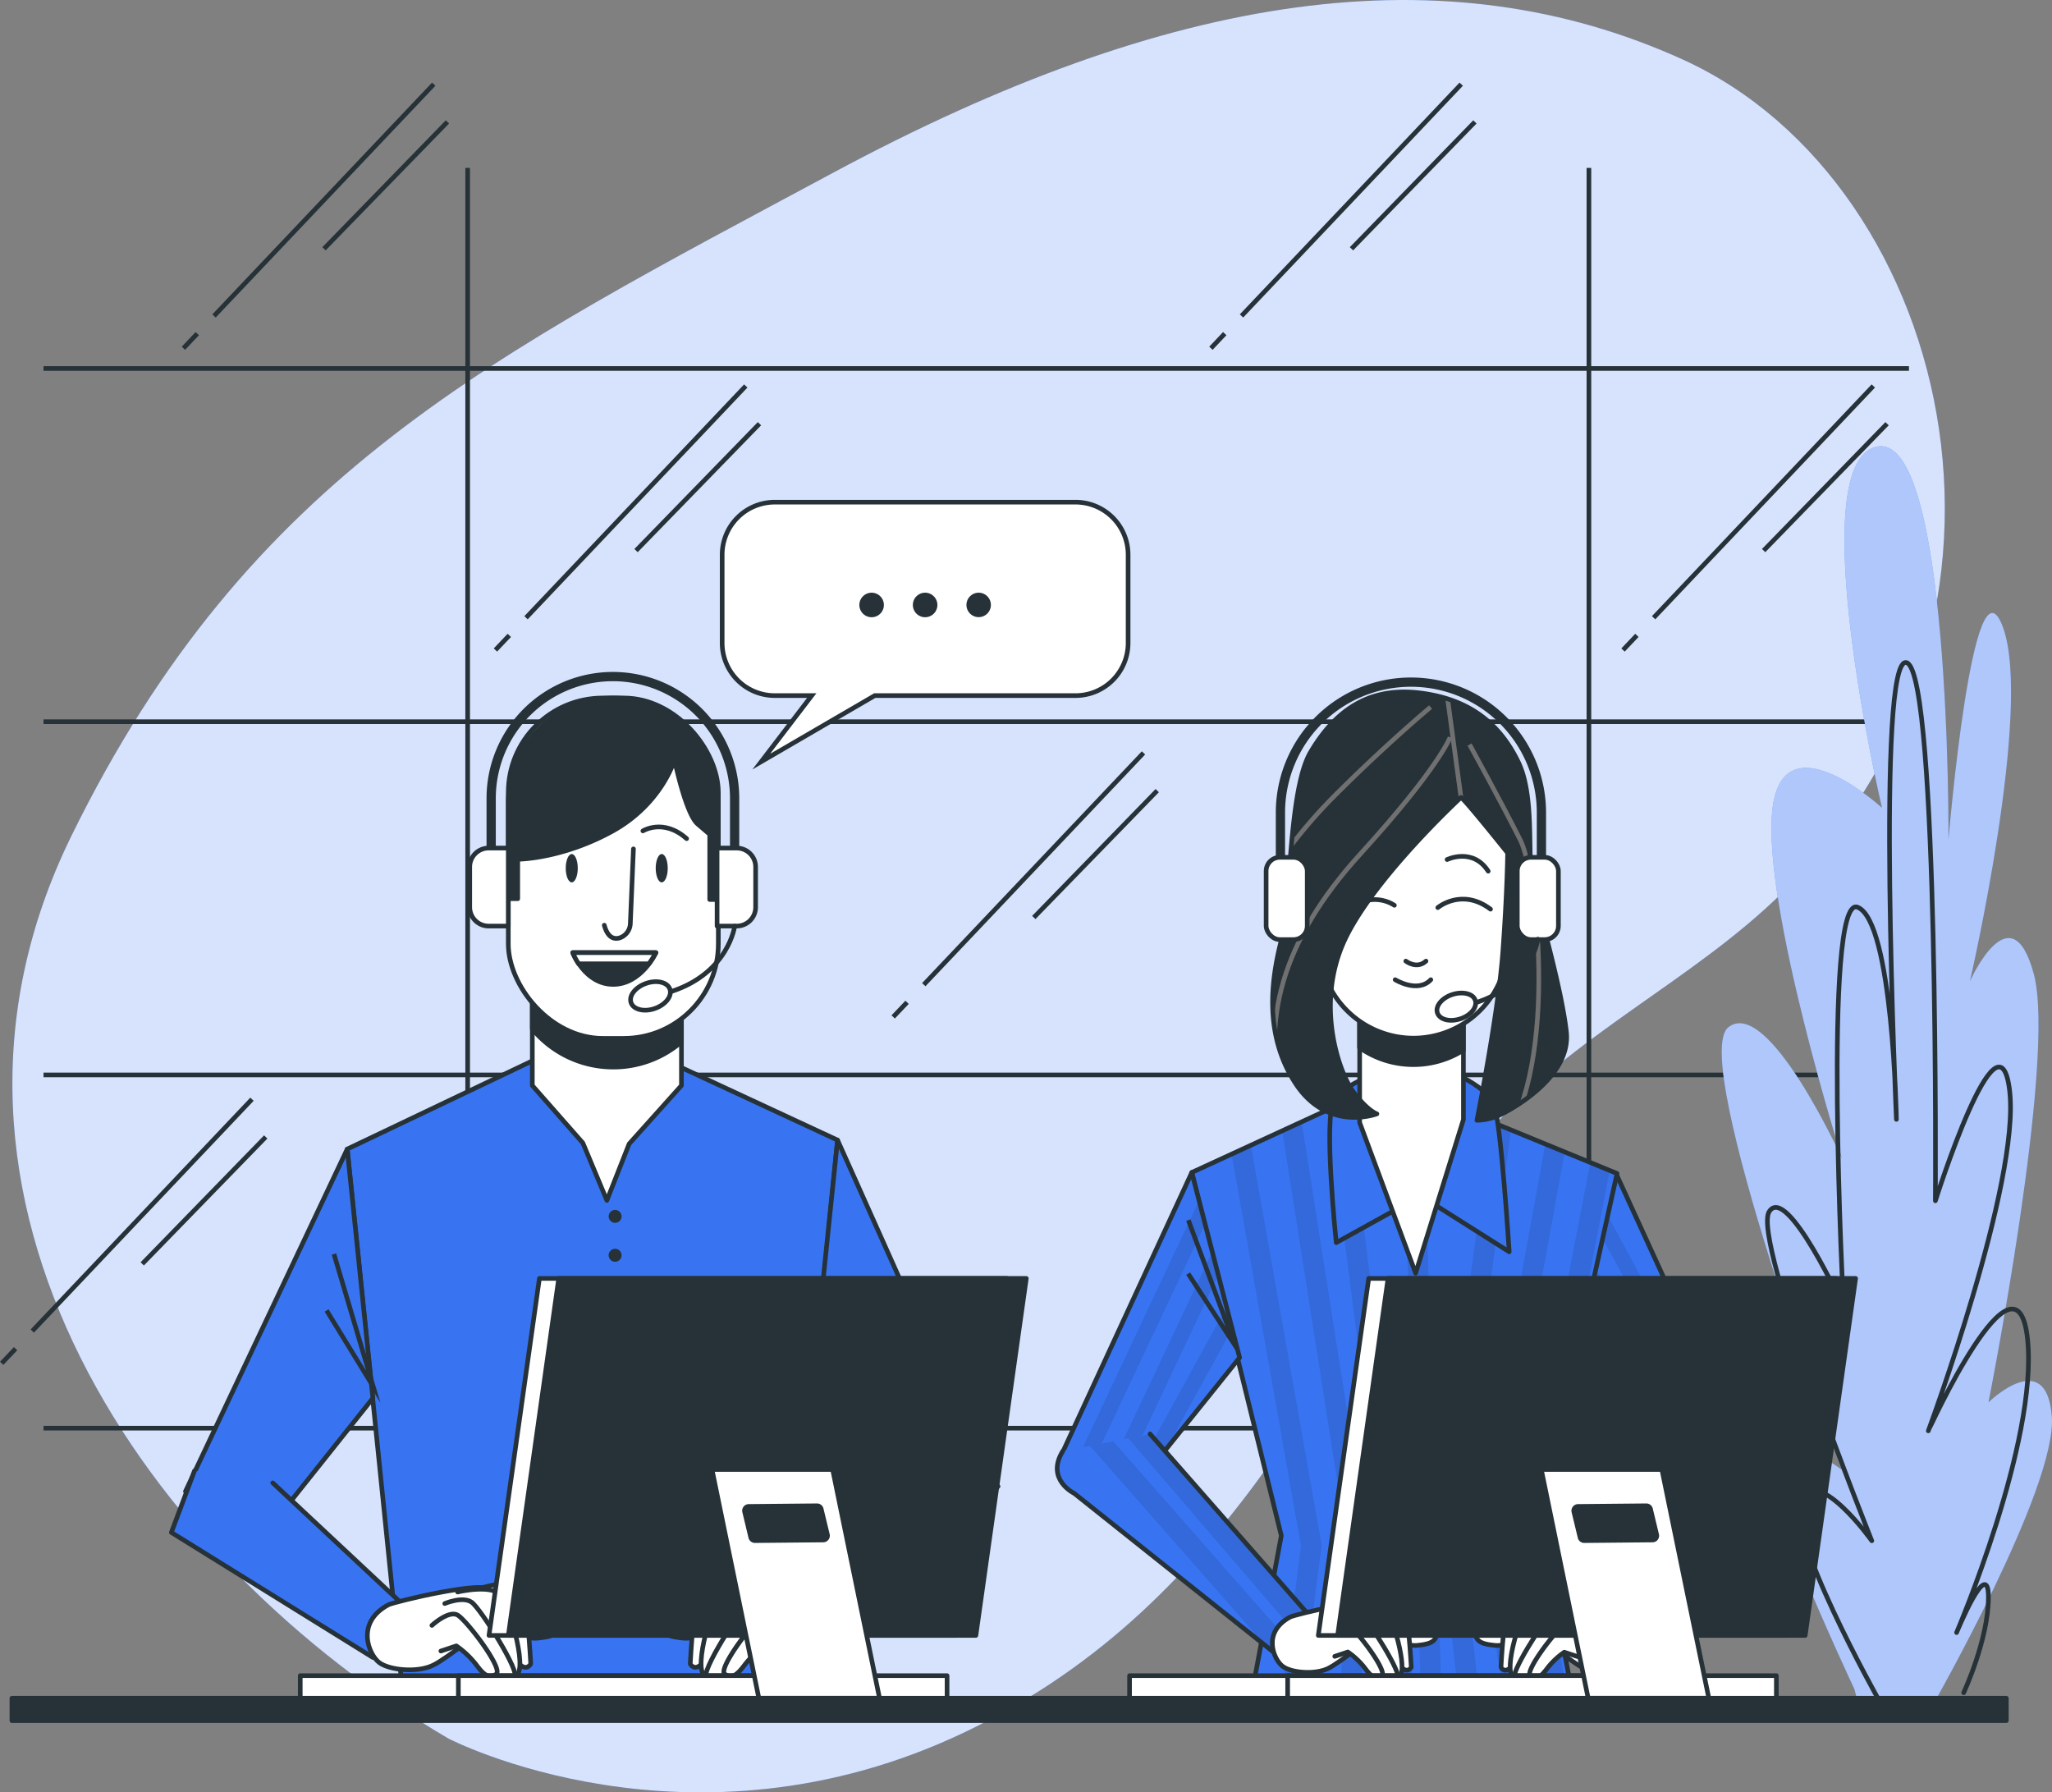 <svg xmlns="http://www.w3.org/2000/svg" xmlns:xlink="http://www.w3.org/1999/xlink" width="443.359" height="387.221" viewBox="0 0 443.359 387.221">
  <rect x="0" y="0" width="443.359" height="387.221" fill="#808080" stroke="none"/>
  <defs>
    <clipPath id="clip-path">
      <path id="Path_607" data-name="Path 607" d="M376.42,313.24l27.85,60.78-17.52,4.94-20.66-25.72Z" transform="translate(-366.09 -313.24)" fill="#3874f2" stroke="#263238" stroke-linecap="round" stroke-linejoin="round" stroke-width="1"/>
    </clipPath>
    <clipPath id="clip-path-2">
      <path id="Path_617" data-name="Path 617" d="M321.03,296.31l-36.27,16.71,19.34,78.47-6.16,33.01h68.81l-6.81-35.87,16.7-75.39-38.03-15.61Z" transform="translate(-284.76 -296.31)" fill="#3874f2" stroke="#263238" stroke-linecap="round" stroke-linejoin="round" stroke-width="1"/>
    </clipPath>
    <clipPath id="clip-path-3">
      <path id="Path_624" data-name="Path 624" d="M284.76,313.02l-28.57,61.87,18.24,3.85,20.66-25.72Z" transform="translate(-256.19 -313.02)" fill="#3874f2" stroke="#263238" stroke-linecap="round" stroke-linejoin="round" stroke-width="1"/>
    </clipPath>
    <clipPath id="clip-path-4">
      <path id="Path_629" data-name="Path 629" d="M275.74,369.51l36.05,41.11-7,7.91-45.43-36.18s-6.23-3-2.49-9.1" transform="translate(-255.675 -369.51)" fill="#3874f2" stroke="#263238" stroke-linecap="round" stroke-linejoin="round" stroke-width="1"/>
    </clipPath>
    <clipPath id="clip-path-5">
      <path id="Path_640" data-name="Path 640" d="M383.68,370.83l-12,40.83,8.68,6.06,19.61-31.52s8.06-9.1,3-14.22" transform="translate(-371.68 -370.83)" fill="#3874f2" stroke="#263238" stroke-linecap="round" stroke-linejoin="round" stroke-width="1"/>
    </clipPath>
    <clipPath id="clip-path-6">
      <path id="Path_660" data-name="Path 660" d="M342.92,232s-20.08,18.54-25.68,32.05-.58,27.62,2.51,31.68,5,4.63,5,4.63-10.62,4.06-17.57-6.56-5.22-22.6-3.09-30.9,1.54-32.64,6.37-40.75,11.78-14.1,23.37-12.75,17.76,7.34,21.43,14.87,1.93,20.28,3.09,25.88,6.18,22.4,7.34,32.44S353.16,299.78,351,300.75a12.851,12.851,0,0,1-4.63,1s4.63-23.17,5.6-36.5S353,244,353,244,343.89,232.58,342.92,232Z" transform="translate(-302.21 -209.209)" fill="#263238" stroke="#263238" stroke-linecap="round" stroke-linejoin="round" stroke-width="1"/>
    </clipPath>
  </defs>
  <g id="Call_center-bro" data-name="Call center-bro" transform="translate(-27.257 -59.724)">
    <g id="freepik--background-simple--inject-136" transform="translate(29.935 59.724)">
      <path id="Path_598" data-name="Path 598" d="M124.15,435.32s52.15,27.11,111.75-1.47,79-84,109.88-125.58c16.2-21.79,42.7-33.93,62.92-52.25C473.34,197.43,450,99.48,390.88,72.6,339.67,49.33,280.52,57.67,207.23,97.06S81.13,161.88,42.65,240.38,59.31,397.33,124.15,435.32Z" transform="translate(-29.935 -59.724)" fill="#3874f2"/>
      <path id="Path_599" data-name="Path 599" d="M124.15,435.32s52.15,27.11,111.75-1.47,79-84,109.88-125.58c16.2-21.79,42.7-33.93,62.92-52.25C473.34,197.43,450,99.48,390.88,72.6,339.67,49.33,280.52,57.67,207.23,97.06S81.13,161.88,42.65,240.38,59.31,397.33,124.15,435.32Z" transform="translate(-29.935 -59.724)" fill="#fff" opacity="0.8"/>
    </g>
    <g id="freepik--Window--inject-136" transform="translate(27.62 77.91)">
      <line id="Line_136" data-name="Line 136" x2="403.05" transform="translate(9.04 290.35)" fill="none" stroke="#263238" stroke-miterlimit="10" stroke-width="1"/>
      <line id="Line_137" data-name="Line 137" x2="403.05" transform="translate(9.04 214.04)" fill="none" stroke="#263238" stroke-miterlimit="10" stroke-width="1"/>
      <line id="Line_138" data-name="Line 138" x2="403.05" transform="translate(9.04 137.73)" fill="none" stroke="#263238" stroke-miterlimit="10" stroke-width="1"/>
      <line id="Line_139" data-name="Line 139" x2="403.05" transform="translate(9.04 61.42)" fill="none" stroke="#263238" stroke-miterlimit="10" stroke-width="1"/>
      <line id="Line_140" data-name="Line 140" y2="272.44" transform="translate(100.68 18.09)" fill="none" stroke="#263238" stroke-miterlimit="10" stroke-width="1"/>
      <line id="Line_141" data-name="Line 141" y2="272.44" transform="translate(342.94 18.09)" fill="none" stroke="#263238" stroke-miterlimit="10" stroke-width="1"/>
      <line id="Line_142" data-name="Line 142" x1="3" y2="3.16" transform="translate(106.68 119.08)" fill="none" stroke="#263238" stroke-miterlimit="10" stroke-width="1"/>
      <line id="Line_143" data-name="Line 143" x1="47.48" y2="50.07" transform="translate(113.29 65.2)" fill="none" stroke="#263238" stroke-miterlimit="10" stroke-width="1"/>
      <line id="Line_144" data-name="Line 144" x1="26.67" y2="27.41" transform="translate(137.06 73.35)" fill="none" stroke="#263238" stroke-miterlimit="10" stroke-width="1"/>
      <line id="Line_145" data-name="Line 145" x1="3" y2="3.16" transform="translate(350.31 119.08)" fill="none" stroke="#263238" stroke-miterlimit="10" stroke-width="1"/>
      <line id="Line_146" data-name="Line 146" x1="47.47" y2="50.07" transform="translate(356.92 65.2)" fill="none" stroke="#263238" stroke-miterlimit="10" stroke-width="1"/>
      <line id="Line_147" data-name="Line 147" x1="26.67" y2="27.41" transform="translate(380.69 73.35)" fill="none" stroke="#263238" stroke-miterlimit="10" stroke-width="1"/>
      <line id="Line_148" data-name="Line 148" x1="3" y2="3.16" transform="translate(0 273.18)" fill="none" stroke="#263238" stroke-miterlimit="10" stroke-width="1"/>
      <line id="Line_149" data-name="Line 149" x1="47.47" y2="50.08" transform="translate(6.61 219.29)" fill="none" stroke="#263238" stroke-miterlimit="10" stroke-width="1"/>
      <line id="Line_150" data-name="Line 150" x1="26.68" y2="27.42" transform="translate(30.37 227.44)" fill="none" stroke="#263238" stroke-miterlimit="10" stroke-width="1"/>
      <line id="Line_151" data-name="Line 151" x1="2.99" y2="3.16" transform="translate(39.27 53.89)" fill="none" stroke="#263238" stroke-miterlimit="10" stroke-width="1"/>
      <line id="Line_152" data-name="Line 152" x1="47.47" y2="50.07" transform="translate(45.88)" fill="none" stroke="#263238" stroke-miterlimit="10" stroke-width="1"/>
      <line id="Line_153" data-name="Line 153" x1="26.67" y2="27.41" transform="translate(69.64 8.15)" fill="none" stroke="#263238" stroke-miterlimit="10" stroke-width="1"/>
      <line id="Line_154" data-name="Line 154" x1="2.99" y2="3.16" transform="translate(261.27 53.89)" fill="none" stroke="#263238" stroke-miterlimit="10" stroke-width="1"/>
      <line id="Line_155" data-name="Line 155" x1="47.47" y2="50.07" transform="translate(267.88)" fill="none" stroke="#263238" stroke-miterlimit="10" stroke-width="1"/>
      <line id="Line_156" data-name="Line 156" x1="26.67" y2="27.41" transform="translate(291.64 8.15)" fill="none" stroke="#263238" stroke-miterlimit="10" stroke-width="1"/>
      <line id="Line_157" data-name="Line 157" x1="3" y2="3.16" transform="translate(192.62 198.35)" fill="none" stroke="#263238" stroke-miterlimit="10" stroke-width="1"/>
      <line id="Line_158" data-name="Line 158" x1="47.47" y2="50.07" transform="translate(199.23 144.47)" fill="none" stroke="#263238" stroke-miterlimit="10" stroke-width="1"/>
      <line id="Line_159" data-name="Line 159" x1="26.67" y2="27.41" transform="translate(223 152.62)" fill="none" stroke="#263238" stroke-miterlimit="10" stroke-width="1"/>
    </g>
    <g id="freepik--Plants--inject-136" transform="translate(399.253 156.119)">
      <path id="Path_600" data-name="Path 600" d="M427.92,424.65s-24.76-52.76-19.38-54.28,16.66,6.88,16.66,6.88-33.1-88.7-24.53-95.58S425.24,310,425.24,310s-17.09-54.33-15.08-75,23.72-.76,23.72-.76-17.39-74.17-1.24-78,15.61,84.87,15.61,84.87,5.3-63.47,11.77-45.88-7.13,76.46-7.13,76.46,8.87-19.88,13.8-1.53-9.8,92.52-9.8,92.52,12.52-12.23,13.69,3.06-25.92,62.7-25.92,62.7L429.33,430Z" transform="translate(-399.253 -156.119)" fill="#3874f2"/>
      <path id="Path_601" data-name="Path 601" d="M427.92,424.65s-24.76-52.76-19.38-54.28,16.66,6.88,16.66,6.88-33.1-88.7-24.53-95.58S425.24,310,425.24,310s-17.09-54.33-15.08-75,23.72-.76,23.72-.76-17.39-74.17-1.24-78,15.61,84.87,15.61,84.87,5.3-63.47,11.77-45.88-7.13,76.46-7.13,76.46,8.87-19.88,13.8-1.53-9.8,92.52-9.8,92.52,12.52-12.23,13.69,3.06-25.92,62.7-25.92,62.7L429.33,430Z" transform="translate(-399.253 -156.119)" fill="#fff" opacity="0.6"/>
      <path id="Path_602" data-name="Path 602" d="M433.21,427s-20.64-36.7-16.82-43.59,15.29,9.18,15.29,9.18-26-65-22.17-71.11,16.06,20.65,16.06,20.65-4.59-89.46,3.05-86.41S437,301.55,437,301.55s-4.58-101.69,2.3-98.63,6.12,116.22,6.12,116.22,13.76-43.59,16.05-23.71-17.58,73.41-17.58,73.41S463,326.78,465.33,349,450,412.42,450,412.42s6.88-16.82,6.88-7.65-5.35,20.65-5.35,20.65" transform="translate(-399.253 -156.12)" fill="none" stroke="#263238" stroke-linecap="round" stroke-linejoin="round" stroke-width="1"/>
    </g>
    <g id="freepik--character-2--inject-136" transform="translate(255.674 207.09)">
      <path id="Path_603" data-name="Path 603" d="M376.42,313.24l27.85,60.78-17.52,4.94-20.66-25.72Z" transform="translate(-255.675 -207.09)" fill="#3874f2"/>
      <g id="Group_138" data-name="Group 138" transform="translate(110.415 106.15)" clip-path="url(#clip-path)">
        <g id="Group_137" data-name="Group 137" transform="translate(1.46 8.39)" opacity="0.1">
          <path id="Path_604" data-name="Path 604" d="M371.39,332.7l-1.18,4.59,23.13,39.81,3.32-.93Z" transform="translate(-367.55 -321.63)"/>
          <path id="Path_605" data-name="Path 605" d="M386.88,378.93l3.34-.94L368.7,343.12l-1.15,4.47Z" transform="translate(-367.55 -321.63)"/>
          <path id="Path_606" data-name="Path 606" d="M374.25,321.63l-1.22,4.74,26.56,48.97,3.28-.93Z" transform="translate(-367.55 -321.63)"/>
        </g>
      </g>
      <path id="Path_608" data-name="Path 608" d="M376.42,313.24l27.85,60.78-17.52,4.94-20.66-25.72Z" transform="translate(-255.675 -207.09)" fill="none" stroke="#263238" stroke-linecap="round" stroke-linejoin="round" stroke-width="1"/>
      <path id="Path_609" data-name="Path 609" d="M321.03,296.31l-36.27,16.71,19.34,78.47-6.16,33.01h68.81l-6.81-35.87,16.7-75.39-38.03-15.61Z" transform="translate(-255.675 -207.09)" fill="#3874f2"/>
      <g id="Group_140" data-name="Group 140" transform="translate(29.085 89.22)" clip-path="url(#clip-path-2)">
        <g id="Group_139" data-name="Group 139" transform="translate(8.6 1.21)" opacity="0.1">
          <path id="Path_610" data-name="Path 610" d="M321.36,424.5l1.39-31.26a2.2,2.2,0,0,0,0-.44L308.5,302.09l-4.2,1.93,14,89.25-1.39,31.23Z" transform="translate(-293.36 -297.52)"/>
          <path id="Path_611" data-name="Path 611" d="M329.7,385.76v-.12l-11.3-88.12-4.23,2,11.1,86.67,2.86,38.36h4.46Z" transform="translate(-293.36 -297.52)"/>
          <path id="Path_612" data-name="Path 612" d="M308.78,424.5l4-30.51a2.218,2.218,0,0,0,0-.68l-15.25-86.15-4.17,1.92,15,84.67-4,30.75Z" transform="translate(-293.36 -297.52)"/>
          <path id="Path_613" data-name="Path 613" d="M375.06,312.59l-4.19-1.72-15.29,79.07a2.27,2.27,0,0,0,0,.78l5.5,33.78h4.51L360,390.4l.13-.65-.22-1.12,3.35-15.09Z" transform="translate(-293.36 -297.52)"/>
          <path id="Path_614" data-name="Path 614" d="M334.98,305.29l-4.44.13,3.69,119.08h4.44Z" transform="translate(-293.36 -297.52)"/>
          <path id="Path_615" data-name="Path 615" d="M350.57,389.82l14.77-81.22-4.2-1.73-15,82.54a2,2,0,0,0,0,.77L352,424.5h4.51Z" transform="translate(-293.36 -297.52)"/>
          <path id="Path_616" data-name="Path 616" d="M342.5,387.06l11.23-83.23-4.25-1.74-11.42,84.65a2,2,0,0,0,0,.54l4.14,37.22h4.47Z" transform="translate(-293.36 -297.52)"/>
        </g>
      </g>
      <path id="Path_618" data-name="Path 618" d="M321.03,296.31l-36.27,16.71,19.34,78.47-6.16,33.01h68.81l-6.81-35.87,16.7-75.39-38.03-15.61Z" transform="translate(-255.675 -207.09)" fill="none" stroke="#263238" stroke-linecap="round" stroke-linejoin="round" stroke-width="1"/>
      <path id="Path_619" data-name="Path 619" d="M284.76,313.02l-28.57,61.87,18.24,3.85,20.66-25.72Z" transform="translate(-255.675 -207.09)" fill="#3874f2"/>
      <g id="Group_142" data-name="Group 142" transform="translate(0.515 105.93)" clip-path="url(#clip-path-3)">
        <g id="Group_141" data-name="Group 141" transform="translate(3.53 6.09)" opacity="0.1">
          <path id="Path_620" data-name="Path 620" d="M292.27,342.1l-19.9,36.21,2.06.43,4.76-5.93,14.29-26Z" transform="translate(-259.72 -319.11)"/>
          <path id="Path_621" data-name="Path 621" d="M290.48,335.18l-1.3-5.04-22.21,47.03,3.35.71Z" transform="translate(-259.72 -319.11)"/>
          <path id="Path_622" data-name="Path 622" d="M259.72,375.63l3.35.71,24.57-52.17-1.31-5.06Z" transform="translate(-259.72 -319.11)"/>
        </g>
        <path id="Path_623" data-name="Path 623" d="M284.01,323.32l10.08,27.05-10.12-15.49" transform="translate(-256.19 -313.02)" fill="none" stroke="#263238" stroke-miterlimit="10" stroke-width="1"/>
      </g>
      <path id="Path_625" data-name="Path 625" d="M284.76,313.02l-28.57,61.87,18.24,3.85,20.66-25.72Z" transform="translate(-255.675 -207.09)" fill="none" stroke="#263238" stroke-linecap="round" stroke-linejoin="round" stroke-width="1"/>
      <path id="Path_626" data-name="Path 626" d="M275.74,369.51l36.05,41.11-7,7.91-45.43-36.18s-6.23-3-2.49-9.1" transform="translate(-255.675 -207.09)" fill="#3874f2"/>
      <g id="Group_144" data-name="Group 144" transform="translate(0 162.42)" clip-path="url(#clip-path-4)">
        <g id="Group_143" data-name="Group 143" transform="translate(7.055)" opacity="0.1">
          <path id="Path_627" data-name="Path 627" d="M308.01,413.48l3.38-2.89-18.18-21.16-17.47-19.92-4.7.93Z" transform="translate(-262.73 -369.51)"/>
          <path id="Path_628" data-name="Path 628" d="M300.81,415.38l3.01,2.4,2.83-2.49-38.88-44.2-5.04.99Z" transform="translate(-262.73 -369.51)"/>
        </g>
      </g>
      <path id="Path_630" data-name="Path 630" d="M275.74,369.51l36.05,41.11-7,7.91-45.43-36.18s-6.23-3-2.49-9.1" transform="translate(-255.675 -207.09)" fill="none" stroke="#263238" stroke-linecap="round" stroke-linejoin="round" stroke-width="1"/>
      <path id="Path_631" data-name="Path 631" d="M306,409.07c1-.56,18.39-4.72,18.63-2.59s5.42,4.48,7.78,4.48,4.72-1.89,5.19.94-2.12,3.07-4.24,3.3-9.44-2.12-9.44-2.12-6.84,5.66-9.67,7.07-8,1-9.9-.47S299.88,412.37,306,409.07Z" transform="translate(-255.674 -207.09)" fill="#fff" stroke="#263238" stroke-linecap="round" stroke-linejoin="round" stroke-width="1"/>
      <path id="Path_632" data-name="Path 632" d="M322.05,406.24s6.6-1.89,8-1.18,2.13,14.86,2.13,14.86-.71,1.41-2.13,0-6.13-12-6.13-12" transform="translate(-255.675 -207.09)" fill="#fff" stroke="#263238" stroke-linecap="round" stroke-linejoin="round" stroke-width="1"/>
      <path id="Path_633" data-name="Path 633" d="M318.74,406.71s6.84-1.65,8.26.94,4.95,14.15,2.12,14.63-3.77-3.31-3.77-3.31l-4.48-8.25-3.07-.47" transform="translate(-255.675 -207.09)" fill="#fff" stroke="#263238" stroke-linecap="round" stroke-linejoin="round" stroke-width="1"/>
      <path id="Path_634" data-name="Path 634" d="M316.39,408.83s3.3-1.41,4.95-.23,9.2,13.2,7.78,13.68-4.72.23-5.19-.71-6.6-9-6.6-9" transform="translate(-255.675 -207.09)" fill="#fff" stroke="#263238" stroke-linecap="round" stroke-linejoin="round" stroke-width="1"/>
      <path id="Path_635" data-name="Path 635" d="M314,412.84s3.06-2.83,4.71-1.88,8.49,9.9,7.08,10.84-2.36,0-3.77-1.88a16.5,16.5,0,0,0-3.54-3.3l-2.83.94" transform="translate(-255.675 -207.09)" fill="#fff" stroke="#263238" stroke-linecap="round" stroke-linejoin="round" stroke-width="1"/>
      <path id="Path_636" data-name="Path 636" d="M383.68,370.83l-12,40.83,8.68,6.06,19.61-31.52s8.06-9.1,3-14.22" transform="translate(-255.675 -207.09)" fill="#3874f2"/>
      <g id="Group_146" data-name="Group 146" transform="translate(116.005 163.74)" clip-path="url(#clip-path-5)">
        <g id="Group_145" data-name="Group 145" transform="translate(0.02 0.16)" opacity="0.1">
          <path id="Path_637" data-name="Path 637" d="M380.63,417.23l.15-.25,16.61-45.33-4.64-.28L376.7,415.19l1.8,1.25Z" transform="translate(-371.7 -370.99)"/>
          <path id="Path_638" data-name="Path 638" d="M371.7,411.69l3.77,2.64,15.5-42.94-.43-.15-4.15-.25Z" transform="translate(-371.7 -370.99)"/>
          <path id="Path_639" data-name="Path 639" d="M404.34,374.37a5.62,5.62,0,0,0-1.42-2.39l-2.38-.14L388,405.43l11.92-19.18Z" transform="translate(-371.7 -370.99)"/>
        </g>
      </g>
      <path id="Path_641" data-name="Path 641" d="M383.68,370.83l-12,40.83,8.68,6.06,19.61-31.52s8.06-9.1,3-14.22" transform="translate(-255.675 -207.09)" fill="none" stroke="#263238" stroke-linecap="round" stroke-linejoin="round" stroke-width="1"/>
      <path id="Path_642" data-name="Path 642" d="M377.72,409.07c-1-.56-18.4-4.72-18.63-2.59s-5.43,4.48-7.78,4.48-4.72-1.89-5.19.94,2.12,3.07,4.24,3.3,9.44-2.12,9.44-2.12,6.84,5.66,9.67,7.07,8,1,9.9-.47S383.85,412.37,377.72,409.07Z" transform="translate(-255.675 -207.09)" fill="#fff" stroke="#263238" stroke-linecap="round" stroke-linejoin="round" stroke-width="1"/>
      <path id="Path_643" data-name="Path 643" d="M361.68,406.24s-6.6-1.89-8-1.18-2.12,14.86-2.12,14.86.71,1.41,2.12,0,6.14-12,6.14-12" transform="translate(-255.675 -207.09)" fill="#fff" stroke="#263238" stroke-linecap="round" stroke-linejoin="round" stroke-width="1"/>
      <path id="Path_644" data-name="Path 644" d="M365,406.71s-6.83-1.65-8.25.94-5,14.15-2.12,14.63,3.77-3.31,3.77-3.31l4.48-8.25,3.07-.47" transform="translate(-255.675 -207.09)" fill="#fff" stroke="#263238" stroke-linecap="round" stroke-linejoin="round" stroke-width="1"/>
      <path id="Path_645" data-name="Path 645" d="M367.34,408.83s-3.3-1.41-4.95-.23-9.2,13.2-7.78,13.68,4.71.23,5.19-.71,6.6-9,6.6-9" transform="translate(-255.675 -207.09)" fill="#fff" stroke="#263238" stroke-linecap="round" stroke-linejoin="round" stroke-width="1"/>
      <path id="Path_646" data-name="Path 646" d="M369.7,412.84S366.64,410,365,411s-8.49,9.9-7.07,10.84,2.36,0,3.77-1.88a16.5,16.5,0,0,1,3.54-3.3l2.83.94" transform="translate(-255.675 -207.09)" fill="#fff" stroke="#263238" stroke-linecap="round" stroke-linejoin="round" stroke-width="1"/>
      <path id="Path_647" data-name="Path 647" d="M323.66,292.13s-5.71,1.76-8.13,5.28.44,30.77.44,30.77l18.25-10.11,19.12,12.09s-1.76-27.91-3.3-31.87-11.21-8.57-14.51-8.13S323.66,292.13,323.66,292.13Z" transform="translate(-255.675 -207.09)" fill="#3874f2" stroke="#263238" stroke-linecap="round" stroke-linejoin="round" stroke-width="1"/>
      <path id="Path_648" data-name="Path 648" d="M321.03,276.97v25.28l12.09,32.53,10.33-33.19V276.75Z" transform="translate(-255.675 -207.09)" fill="#fff" stroke="#263238" stroke-linecap="round" stroke-linejoin="round" stroke-width="1"/>
      <path id="Path_649" data-name="Path 649" d="M321,286.05a20.23,20.23,0,0,0,11.65,3.67h0a20.2,20.2,0,0,0,10.77-3.1v-9.87L321,277Z" transform="translate(-255.675 -207.09)" fill="#263238" stroke="#263238" stroke-linecap="round" stroke-linejoin="round" stroke-width="1"/>
      <path id="Path_650" data-name="Path 650" d="M332.68,284h0a20.37,20.37,0,0,1-20.37-20.36L308.72,235a24,24,0,0,1,24-24h0a24,24,0,0,1,24,24L353,263.6A20.36,20.36,0,0,1,332.68,284Z" transform="translate(-255.675 -207.09)" fill="#fff" stroke="#263238" stroke-linecap="round" stroke-linejoin="round" stroke-width="1"/>
      <path id="Path_651" data-name="Path 651" d="M337.91,255.8s5.19-4.35,11.39.34" transform="translate(-255.675 -207.09)" fill="none" stroke="#263238" stroke-linecap="round" stroke-linejoin="round" stroke-width="1"/>
      <path id="Path_652" data-name="Path 652" d="M328.53,255.3a7.86,7.86,0,0,0-5.19-1.17" transform="translate(-255.675 -207.09)" fill="none" stroke="#263238" stroke-linecap="round" stroke-linejoin="round" stroke-width="1"/>
      <path id="Path_653" data-name="Path 653" d="M339.92,245.42s5.53-2.68,8.88,2.51" transform="translate(-255.675 -207.09)" fill="none" stroke="#263238" stroke-linecap="round" stroke-linejoin="round" stroke-width="1"/>
      <path id="Path_654" data-name="Path 654" d="M331,267.36s2.35,1.84,4.36,0" transform="translate(-255.675 -207.09)" fill="none" stroke="#263238" stroke-linecap="round" stroke-linejoin="round" stroke-width="1"/>
      <path id="Path_655" data-name="Path 655" d="M328.7,271.38s4.86,3,7.7,0" transform="translate(-255.675 -207.09)" fill="none" stroke="#263238" stroke-linecap="round" stroke-linejoin="round" stroke-width="1"/>
      <path id="Path_656" data-name="Path 656" d="M342.92,232s-20.08,18.54-25.68,32.05-.58,27.62,2.51,31.68,5,4.63,5,4.63-10.62,4.06-17.57-6.56-5.22-22.6-3.09-30.9,1.54-32.64,6.37-40.75,11.78-14.1,23.37-12.75,17.76,7.34,21.43,14.87,1.93,20.28,3.09,25.88,6.18,22.4,7.34,32.44S353.16,299.78,351,300.75a12.851,12.851,0,0,1-4.63,1s4.63-23.17,5.6-36.5S353,244,353,244,343.89,232.58,342.92,232Z" transform="translate(-255.675 -207.09)" fill="#263238"/>
      <g id="Group_147" data-name="Group 147" transform="translate(46.536 2.12)" clip-path="url(#clip-path-6)">
        <path id="Path_657" data-name="Path 657" d="M340.57,219s-2.37,6.53-19.42,25.24-21.68,36.56-16.5,54" transform="translate(-302.21 -209.21)" fill="none" stroke="#707070" stroke-miterlimit="10" stroke-width="1"/>
        <path id="Path_658" data-name="Path 658" d="M336.36,212.48s-9.38,7.77-21,19.41a108.812,108.812,0,0,0-18.12,24.27" transform="translate(-302.21 -209.209)" fill="none" stroke="#707070" stroke-miterlimit="10" stroke-width="1"/>
        <path id="Path_659" data-name="Path 659" d="M344.77,220.57s7.12,12.94,11,20.71,8.42,51.44-5.17,67" transform="translate(-302.21 -209.21)" fill="none" stroke="#707070" stroke-miterlimit="10" stroke-width="1"/>
        <line id="Line_160" data-name="Line 160" x2="3" y2="22.11" transform="translate(37.71 0.68)" fill="none" stroke="#707070" stroke-miterlimit="10" stroke-width="1"/>
      </g>
      <path id="Path_661" data-name="Path 661" d="M342.92,232s-20.08,18.54-25.68,32.05-.58,27.62,2.51,31.68,5,4.63,5,4.63-10.62,4.06-17.57-6.56-5.22-22.6-3.09-30.9,1.54-32.64,6.37-40.75,11.78-14.1,23.37-12.75,17.76,7.34,21.43,14.87,1.93,20.28,3.09,25.88,6.18,22.4,7.34,32.44S353.16,299.78,351,300.75a12.851,12.851,0,0,1-4.63,1s4.63-23.17,5.6-36.5S353,244,353,244,343.89,232.58,342.92,232Z" transform="translate(-255.675 -207.09)" fill="none" stroke="#263238" stroke-linecap="round" stroke-linejoin="round" stroke-width="1"/>
      <rect id="Rectangle_80" data-name="Rectangle 80" width="8.88" height="17.77" rx="2.96" transform="translate(45.145 37.85)" fill="#fff" stroke="#263238" stroke-linecap="round" stroke-linejoin="round" stroke-width="1"/>
      <rect id="Rectangle_81" data-name="Rectangle 81" width="8.88" height="17.77" rx="2.96" transform="translate(99.415 37.85)" fill="#fff" stroke="#263238" stroke-linecap="round" stroke-linejoin="round" stroke-width="1"/>
      <path id="Path_662" data-name="Path 662" d="M360.3,244.94v-9.66a28.19,28.19,0,0,0-28.19-28.19h0a28.2,28.2,0,0,0-28.2,28.19v9.66" transform="translate(-255.675 -207.09)" fill="none" stroke="#263238" stroke-linejoin="round" stroke-width="2"/>
      <path id="Path_663" data-name="Path 663" d="M359.53,262.62s-1.25,9.67-13.08,13.61" transform="translate(-255.675 -207.09)" fill="none" stroke="#263238" stroke-linecap="round" stroke-linejoin="round" stroke-width="1"/>
      <path id="Path_664" data-name="Path 664" d="M346,275.81c.5,1.45-.91,3.25-3.16,4s-4.46.24-5-1.21.91-3.25,3.15-4S345.53,274.36,346,275.81Z" transform="translate(-255.675 -207.09)" fill="none" stroke="#263238" stroke-linecap="round" stroke-linejoin="round" stroke-width="1"/>
    </g>
    <g id="freepik--character-1--inject-136" transform="translate(64.28 205.89)">
      <path id="Path_665" data-name="Path 665" d="M143.6,288.28l-41.32,19.69L114.2,424.74h82.37l11.65-118.71L169.39,288Z" transform="translate(-64.28 -205.89)" fill="#3874f2" stroke="#263238" stroke-linecap="round" stroke-linejoin="round" stroke-width="1"/>
      <circle id="Ellipse_60" data-name="Ellipse 60" cx="1.4" cy="1.4" r="1.4" transform="translate(94.48 115.22)" fill="#263238"/>
      <path id="Path_666" data-name="Path 666" d="M161.56,330.91a1.4,1.4,0,1,1-1.4-1.4A1.4,1.4,0,0,1,161.56,330.91Z" transform="translate(-64.28 -205.89)" fill="#263238"/>
      <path id="Path_667" data-name="Path 667" d="M174.49,294.24,163.2,306.83l-4.82,12.23-5.19-12.41-10.92-12.41V272.2h32.22Z" transform="translate(-64.28 -205.89)" fill="#fff" stroke="#263238" stroke-linecap="round" stroke-linejoin="round" stroke-width="1"/>
      <path id="Path_668" data-name="Path 668" d="M142.27,282a22.62,22.62,0,0,0,17.5,8.25h0a22.56,22.56,0,0,0,14.72-5.44V272.2H142.27Z" transform="translate(-64.28 -205.89)" fill="#263238" stroke="#263238" stroke-linecap="round" stroke-linejoin="round" stroke-width="1"/>
      <rect id="Rectangle_82" data-name="Rectangle 82" width="45.38" height="73.53" rx="20.42" transform="translate(72.8 4.63)" fill="#fff" stroke="#263238" stroke-linecap="round" stroke-linejoin="round" stroke-width="1"/>
      <path id="Path_669" data-name="Path 669" d="M164.12,243.12l-.67,16.07a3.4,3.4,0,0,1-2.29,3.15c-1.21.37-2.59,0-3.34-2.73" transform="translate(-64.28 -205.89)" fill="none" stroke="#263238" stroke-linecap="round" stroke-linejoin="round" stroke-width="1"/>
      <path id="Path_670" data-name="Path 670" d="M151,265.53h18s-3.15,6.86-9.26,6.86S151,265.53,151,265.53Z" transform="translate(-64.28 -205.89)" fill="#263238" stroke="#263238" stroke-linecap="round" stroke-linejoin="round" stroke-width="1"/>
      <path id="Path_671" data-name="Path 671" d="M152.28,267.94h15.16a14.768,14.768,0,0,0,1.5-2.41H151A13.111,13.111,0,0,0,152.28,267.94Z" transform="translate(-64.28 -205.89)" fill="#fff" stroke="#263238" stroke-linecap="round" stroke-linejoin="round" stroke-width="1"/>
      <ellipse id="Ellipse_61" data-name="Ellipse 61" cx="1.3" cy="3.06" rx="1.3" ry="3.06" transform="translate(85.21 38.34)" fill="#263238"/>
      <ellipse id="Ellipse_62" data-name="Ellipse 62" cx="1.3" cy="3.06" rx="1.3" ry="3.06" transform="translate(104.65 38.34)" fill="#263238"/>
      <path id="Path_672" data-name="Path 672" d="M166.16,239.23s4.44-2.78,9.45,1.67" transform="translate(-64.28 -205.89)" fill="none" stroke="#263238" stroke-linecap="round" stroke-linejoin="round" stroke-width="1"/>
      <path id="Path_673" data-name="Path 673" d="M159.77,210.52h0a22.69,22.69,0,0,0-22.69,22.69v20.67h2.04v-8.52s9.26,0,20.19-5.92S173,223.86,173,223.86s2.41,11.67,5,13.89l2.6,2.22v14.08h1.85V233.21A22.69,22.69,0,0,0,159.77,210.52Z" transform="translate(-64.28 -205.89)" fill="#263238" stroke="#263238" stroke-linecap="round" stroke-linejoin="round" stroke-width="1"/>
      <path id="Path_674" data-name="Path 674" d="M132.83,242.94h4.25v16.85h-4.25a4.08,4.08,0,0,1-4.08-4.08V247a4.08,4.08,0,0,1,4.08-4.06Z" transform="translate(-64.28 -205.89)" fill="#fff" stroke="#263238" stroke-linecap="round" stroke-linejoin="round" stroke-width="1"/>
      <path id="Path_675" data-name="Path 675" d="M4.08,0H8.33V16.85H4.08A4.08,4.08,0,0,1,0,12.77V4.06A4.08,4.08,0,0,1,4.08,0Z" transform="translate(126.24 53.9) rotate(180)" fill="#fff" stroke="#263238" stroke-linecap="round" stroke-linejoin="round" stroke-width="1"/>
      <path id="Path_676" data-name="Path 676" d="M133.38,242.94V232.19a26.3,26.3,0,0,1,26.3-26.3h0a26.31,26.31,0,0,1,26.3,26.3v10.75" transform="translate(-64.28 -205.89)" fill="none" stroke="#263238" stroke-linejoin="round" stroke-width="2"/>
      <path id="Path_677" data-name="Path 677" d="M186,259.79s-1.3,10-13.52,14.08" transform="translate(-64.28 -205.89)" fill="none" stroke="#263238" stroke-linecap="round" stroke-linejoin="round" stroke-width="1"/>
      <path id="Path_678" data-name="Path 678" d="M172,273.43c.52,1.5-.94,3.36-3.26,4.17s-4.62.24-5.14-1.26.94-3.36,3.26-4.17S171.51,271.93,172,273.43Z" transform="translate(-64.28 -205.89)" fill="none" stroke="#263238" stroke-linecap="round" stroke-linejoin="round" stroke-width="1"/>
      <path id="Path_679" data-name="Path 679" d="M102.28,307.97,67.33,381.92,81.75,394.5l26.07-32.72Z" transform="translate(-64.28 -205.89)" fill="#3874f2" stroke="#263238" stroke-linecap="round" stroke-linejoin="round" stroke-width="1"/>
      <path id="Path_680" data-name="Path 680" d="M99.41,330.64l8.49,28.64L97.82,342.83" transform="translate(-64.28 -205.89)" fill="none" stroke="#263238" stroke-miterlimit="10" stroke-width="1"/>
      <path id="Path_681" data-name="Path 681" d="M208.22,306.03l33.28,74.33-20.52,8.88-18.31-29.4Z" transform="translate(-64.28 -205.89)" fill="#3874f2" stroke="#263238" stroke-linecap="round" stroke-linejoin="round" stroke-width="1"/>
      <path id="Path_682" data-name="Path 682" d="M86.19,380.08l29.95,28.01-8.32,9.71L64.28,390.79l5-13.31" transform="translate(-64.28 -205.89)" fill="#3874f2" stroke="#263238" stroke-linecap="round" stroke-linejoin="round" stroke-width="1"/>
      <path id="Path_683" data-name="Path 683" d="M111.15,406.43c1.22-.66,21.63-5.55,21.91-3.05s6.38,5.27,9.15,5.27,5.55-2.22,6.1,1.11-2.49,3.6-5,3.88-11.09-2.5-11.09-2.5-8,6.66-11.37,8.33-9.43,1.1-11.65-.56S103.94,410.31,111.15,406.43Z" transform="translate(-64.28 -205.89)" fill="#fff" stroke="#263238" stroke-linecap="round" stroke-linejoin="round" stroke-width="1"/>
      <path id="Path_684" data-name="Path 684" d="M130,403.1s7.77-2.22,9.43-1.38,2.5,17.47,2.5,17.47-.84,1.66-2.5,0-7.2-14.19-7.2-14.19" transform="translate(-64.28 -205.89)" fill="#fff" stroke="#263238" stroke-linecap="round" stroke-linejoin="round" stroke-width="1"/>
      <path id="Path_685" data-name="Path 685" d="M126.13,403.66s8-1.94,9.7,1.11,5.83,16.64,2.5,17.19-4.44-3.88-4.44-3.88l-5.27-9.71-3.6-.55" transform="translate(-64.28 -205.89)" fill="#fff" stroke="#263238" stroke-linecap="round" stroke-linejoin="round" stroke-width="1"/>
      <path id="Path_686" data-name="Path 686" d="M123.35,406.15s3.89-1.66,5.83-.27S140,421.41,138.33,422s-5.55.28-6.1-.83-7.77-10.54-7.77-10.54" transform="translate(-64.28 -205.89)" fill="#fff" stroke="#263238" stroke-linecap="round" stroke-linejoin="round" stroke-width="1"/>
      <path id="Path_687" data-name="Path 687" d="M120.58,410.87s3.61-3.33,5.55-2.22,10,11.65,8.32,12.76-2.78,0-4.44-2.22a19.43,19.43,0,0,0-4.16-3.89l-3.33,1.11" transform="translate(-64.28 -205.89)" fill="#fff" stroke="#263238" stroke-linecap="round" stroke-linejoin="round" stroke-width="1"/>
      <path id="Path_688" data-name="Path 688" d="M215.95,373l-17.56,37.06,11.3,5.97,33.21-35.19-9.53-10.55" transform="translate(-64.28 -205.89)" fill="#3874f2" stroke="#263238" stroke-linecap="round" stroke-linejoin="round" stroke-width="1"/>
      <path id="Path_689" data-name="Path 689" d="M207.18,406.43c-1.22-.66-21.64-5.55-21.91-3.05s-6.38,5.27-9.16,5.27-5.54-2.22-6.1,1.11,2.5,3.6,5,3.88,11.09-2.5,11.09-2.5,8,6.66,11.37,8.33,9.43,1.1,11.65-.56S214.39,410.31,207.18,406.43Z" transform="translate(-64.28 -205.89)" fill="#fff" stroke="#263238" stroke-linecap="round" stroke-linejoin="round" stroke-width="1"/>
      <path id="Path_690" data-name="Path 690" d="M188.32,403.1s-7.77-2.22-9.43-1.38-2.5,17.47-2.5,17.47.83,1.66,2.5,0S186.1,405,186.1,405" transform="translate(-64.28 -205.89)" fill="#fff" stroke="#263238" stroke-linecap="round" stroke-linejoin="round" stroke-width="1"/>
      <path id="Path_691" data-name="Path 691" d="M192.2,403.66s-8-1.94-9.71,1.11S176.67,421.41,180,422s4.43-3.88,4.43-3.88l5.27-9.71,3.61-.55" transform="translate(-64.28 -205.89)" fill="#fff" stroke="#263238" stroke-linecap="round" stroke-linejoin="round" stroke-width="1"/>
      <path id="Path_692" data-name="Path 692" d="M195,406.15s-3.88-1.66-5.82-.27S178.33,421.41,180,422s5.54.28,6.1-.83,7.76-10.54,7.76-10.54" transform="translate(-64.28 -205.89)" fill="#fff" stroke="#263238" stroke-linecap="round" stroke-linejoin="round" stroke-width="1"/>
      <path id="Path_693" data-name="Path 693" d="M197.75,410.87s-3.61-3.33-5.55-2.22-10,11.65-8.32,12.76,2.77,0,4.44-2.22a19.43,19.43,0,0,1,4.16-3.89l3.33,1.11" transform="translate(-64.28 -205.89)" fill="#fff" stroke="#263238" stroke-linecap="round" stroke-linejoin="round" stroke-width="1"/>
    </g>
    <g id="freepik--text-balloon--inject-136" transform="translate(183.29 168.21)">
      <path id="Path_694" data-name="Path 694" d="M259.66,168.21h-65a11.37,11.37,0,0,0-11.37,11.36v19A11.37,11.37,0,0,0,194.64,210h8l-10.91,14.27L216.26,210h43.4A11.37,11.37,0,0,0,271,198.6v-19A11.37,11.37,0,0,0,259.66,168.21Z" transform="translate(-183.29 -168.21)" fill="#fff" stroke="#263238" stroke-miterlimit="10" stroke-width="1"/>
      <path id="Path_695" data-name="Path 695" d="M218.23,190.41a2.65,2.65,0,1,1-2.65-2.64,2.65,2.65,0,0,1,2.65,2.64Z" transform="translate(-183.29 -168.21)" fill="#263238"/>
      <path id="Path_696" data-name="Path 696" d="M229.79,190.41a2.65,2.65,0,1,1-2.64-2.64,2.65,2.65,0,0,1,2.64,2.64Z" transform="translate(-183.29 -168.21)" fill="#263238"/>
      <path id="Path_697" data-name="Path 697" d="M241.35,190.41a2.64,2.64,0,1,1-2.64-2.64A2.64,2.64,0,0,1,241.35,190.41Z" transform="translate(-183.29 -168.21)" fill="#263238"/>
    </g>
    <g id="freepik--device-2--inject-136" transform="translate(271.31 335.91)">
      <rect id="Rectangle_83" data-name="Rectangle 83" width="121.14" height="4.89" transform="translate(0 85.82)" fill="#fff" stroke="#263238" stroke-linecap="round" stroke-linejoin="round" stroke-width="1"/>
      <rect id="Rectangle_84" data-name="Rectangle 84" width="105.59" height="4.89" transform="translate(34.16 85.82)" fill="#fff" stroke="#263238" stroke-linecap="round" stroke-linejoin="round" stroke-width="1"/>
      <path id="Path_698" data-name="Path 698" d="M413.11,413.04H312.09l10.89-77.13H424Z" transform="translate(-271.31 -335.91)" fill="#fff" stroke="#263238" stroke-linecap="round" stroke-linejoin="round" stroke-width="1"/>
      <path id="Path_699" data-name="Path 699" d="M417.29,413.04H316.27l10.89-77.13H428.18Z" transform="translate(-271.31 -335.91)" fill="#263238" stroke="#263238" stroke-linecap="round" stroke-linejoin="round" stroke-width="1"/>
      <path id="Path_700" data-name="Path 700" d="M386.33,377.19l10.14,49.42H370.4l-10.13-49.42Zm-17.68,14.67a.92.92,0,0,0,.9.7l14.77-.14a.92.92,0,0,0,.88-1.14l-1.33-5.54a.93.93,0,0,0-.9-.71l-14.77.14a.93.93,0,0,0-.89,1.14Z" transform="translate(-271.31 -335.91)" fill="#fff" stroke="#263238" stroke-linecap="round" stroke-linejoin="round" stroke-width="1"/>
    </g>
    <g id="freepik--device-1--inject-136" transform="translate(92.13 335.91)">
      <rect id="Rectangle_85" data-name="Rectangle 85" width="121.14" height="4.89" transform="translate(0 85.82)" fill="#fff" stroke="#263238" stroke-linecap="round" stroke-linejoin="round" stroke-width="1"/>
      <rect id="Rectangle_86" data-name="Rectangle 86" width="105.59" height="4.89" transform="translate(34.16 85.82)" fill="#fff" stroke="#263238" stroke-linecap="round" stroke-linejoin="round" stroke-width="1"/>
      <path id="Path_701" data-name="Path 701" d="M233.93,413.04H132.91l10.89-77.13H244.82Z" transform="translate(-92.13 -335.91)" fill="#fff" stroke="#263238" stroke-linecap="round" stroke-linejoin="round" stroke-width="1"/>
      <path id="Path_702" data-name="Path 702" d="M238.11,413.04H137.09l10.89-77.13H249Z" transform="translate(-92.13 -335.91)" fill="#263238" stroke="#263238" stroke-linecap="round" stroke-linejoin="round" stroke-width="1"/>
      <path id="Path_703" data-name="Path 703" d="M207.16,377.19l10.13,49.42H191.22l-10.13-49.42Zm-17.69,14.67a.93.93,0,0,0,.9.7l14.77-.14a.93.93,0,0,0,.89-1.14l-1.34-5.54a.92.92,0,0,0-.9-.71l-14.77.14a.92.92,0,0,0-.88,1.14Z" transform="translate(-92.13 -335.91)" fill="#fff" stroke="#263238" stroke-linecap="round" stroke-linejoin="round" stroke-width="1"/>
    </g>
    <g id="freepik--Table--inject-136" transform="translate(29.83 426.61)">
      <rect id="Rectangle_87" data-name="Rectangle 87" width="430.92" height="4.84" transform="translate(0 0)" fill="#263238" stroke="#263238" stroke-linecap="round" stroke-linejoin="round" stroke-width="1"/>
    </g>
  </g>
</svg>
